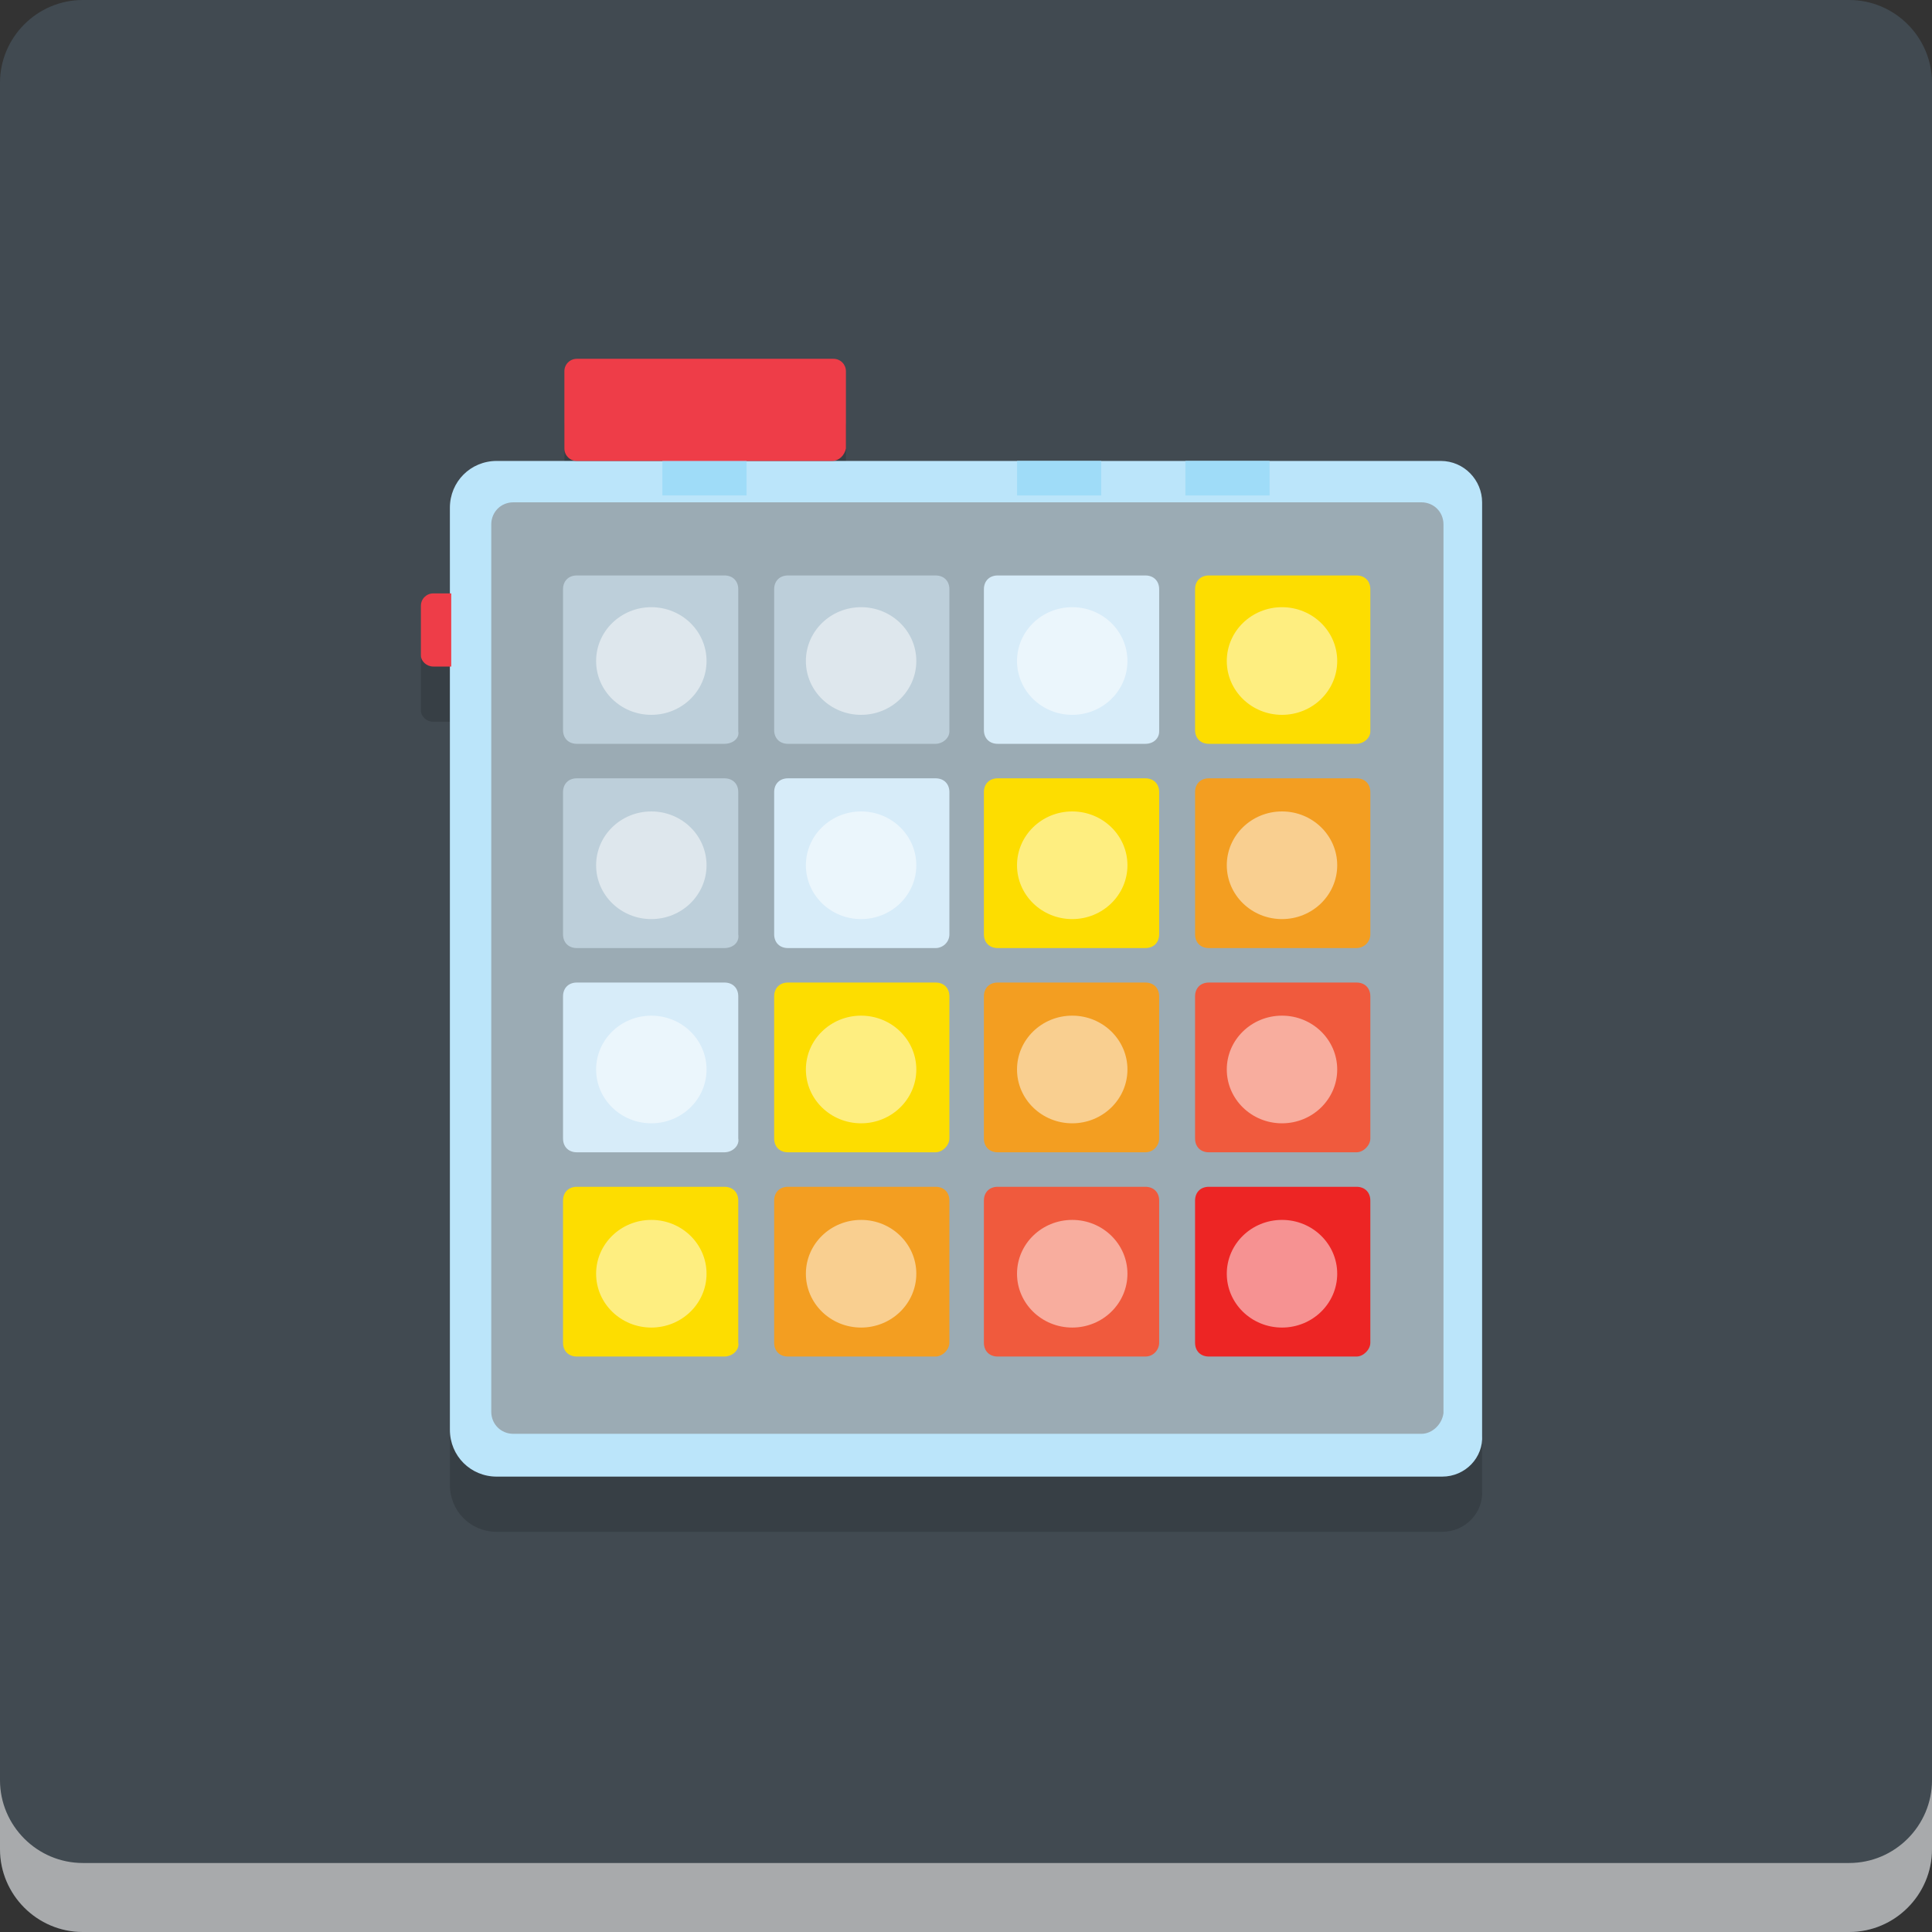 <?xml version="1.0" encoding="UTF-8"?>
<svg width="64px" height="64px" viewBox="0 0 64 64" version="1.1" xmlns="http://www.w3.org/2000/svg" xmlns:xlink="http://www.w3.org/1999/xlink">
    <rect x="0" y="0" width="64" height="64" fill="#333333" stroke="none"/>
    <!-- Generator: Sketch 47.1 (45422) - http://www.bohemiancoding.com/sketch -->
    <title>Pixel Kit</title>
    <desc>Created with Sketch.</desc>
    <defs></defs>
    <g id="Page-1" stroke="none" stroke-width="1" fill="none" fill-rule="evenodd">
        <g id="Pixel-Kit" fill-rule="nonzero">
            <g id="pixel-kit">
                <path d="M61.257,64 L2.743,64 C1.234,64 0,62.766 0,61.257 L0,2.743 C0,1.234 1.234,0 2.743,0 L61.257,0 C62.766,0 64,1.234 64,2.743 L64,61.257 C64,62.766 62.766,64 61.257,64 Z" id="Shape" fill="#414A51"></path>
                <path d="M61.257,61.714 L2.743,61.714 C1.234,61.714 0,60.48 0,58.971 L0,61.257 C0,62.766 1.234,64 2.743,64 L61.257,64 C62.766,64 64,62.766 64,61.257 L64,58.971 C64,60.48 62.766,61.714 61.257,61.714 Z" id="Shape" fill="#CCCCCC" opacity="0.74"></path>
                <g id="Group" transform="translate(13.714, 11.886)">
                    <g opacity="0.15" transform="translate(0, 1.829)" fill="#000000">
                        <path d="M34.057,37.029 L2.743,37.029 C1.874,37.029 1.189,36.343 1.189,35.474 L1.189,4.937 C1.189,4.069 1.874,3.383 2.743,3.383 L34.011,3.383 C34.789,3.383 35.383,4.023 35.383,4.754 L35.383,35.657 C35.429,36.389 34.834,37.029 34.057,37.029 Z" id="Shape"></path>
                        <path d="M33.371,35.611 L3.291,35.611 C2.88,35.611 2.56,35.291 2.56,34.88 L2.56,5.486 C2.56,5.074 2.88,4.754 3.291,4.754 L33.371,4.754 C33.783,4.754 34.103,5.074 34.103,5.486 L34.103,34.926 C34.057,35.291 33.737,35.611 33.371,35.611 Z" id="Shape"></path>
                        <rect id="Rectangle-path" x="8.229" y="2.971" width="2.789" height="1.554"></rect>
                        <rect id="Rectangle-path" x="25.554" y="3.383" width="2.789" height="1.143"></rect>
                        <rect id="Rectangle-path" x="19.977" y="3.383" width="2.789" height="1.143"></rect>
                        <path d="M13.851,3.383 L5.394,3.383 C5.166,3.383 4.983,3.2 4.983,2.971 L4.983,0.411 C4.983,0.183 5.166,0 5.394,0 L13.897,0 C14.126,0 14.309,0.183 14.309,0.411 L14.309,2.971 C14.263,3.2 14.08,3.383 13.851,3.383 Z" id="Shape"></path>
                        <path d="M10.286,12.754 L5.394,12.754 C5.12,12.754 4.937,12.571 4.937,12.297 L4.937,7.634 C4.937,7.36 5.12,7.177 5.394,7.177 L10.286,7.177 C10.56,7.177 10.743,7.36 10.743,7.634 L10.743,12.343 C10.789,12.571 10.56,12.754 10.286,12.754 Z" id="Shape"></path>
                        <ellipse id="Oval" opacity="0.5" cx="7.863" cy="10.011" rx="1.829" ry="1.783"></ellipse>
                        <path d="M10.286,19.52 L5.394,19.52 C5.12,19.52 4.937,19.337 4.937,19.063 L4.937,14.354 C4.937,14.08 5.12,13.897 5.394,13.897 L10.286,13.897 C10.56,13.897 10.743,14.08 10.743,14.354 L10.743,19.063 C10.789,19.337 10.56,19.52 10.286,19.52 Z" id="Shape"></path>
                        <ellipse id="Oval" opacity="0.5" cx="7.863" cy="16.777" rx="1.829" ry="1.783"></ellipse>
                        <path d="M10.286,26.286 L5.394,26.286 C5.12,26.286 4.937,26.103 4.937,25.829 L4.937,21.12 C4.937,20.846 5.12,20.663 5.394,20.663 L10.286,20.663 C10.56,20.663 10.743,20.846 10.743,21.12 L10.743,25.829 C10.789,26.057 10.56,26.286 10.286,26.286 Z" id="Shape"></path>
                        <ellipse id="Oval" opacity="0.5" cx="7.863" cy="23.543" rx="1.829" ry="1.783"></ellipse>
                        <path d="M10.286,33.051 L5.394,33.051 C5.12,33.051 4.937,32.869 4.937,32.594 L4.937,27.886 C4.937,27.611 5.12,27.429 5.394,27.429 L10.286,27.429 C10.56,27.429 10.743,27.611 10.743,27.886 L10.743,32.594 C10.789,32.823 10.56,33.051 10.286,33.051 Z" id="Shape"></path>
                        <ellipse id="Oval" opacity="0.5" cx="7.863" cy="30.309" rx="1.829" ry="1.783"></ellipse>
                        <path d="M17.28,12.754 L12.389,12.754 C12.114,12.754 11.931,12.571 11.931,12.297 L11.931,7.634 C11.931,7.36 12.114,7.177 12.389,7.177 L17.28,7.177 C17.554,7.177 17.737,7.36 17.737,7.634 L17.737,12.343 C17.737,12.571 17.509,12.754 17.28,12.754 Z" id="Shape"></path>
                        <ellipse id="Oval" opacity="0.5" cx="14.811" cy="10.011" rx="1.829" ry="1.783"></ellipse>
                        <path d="M17.28,19.52 L12.389,19.52 C12.114,19.52 11.931,19.337 11.931,19.063 L11.931,14.354 C11.931,14.08 12.114,13.897 12.389,13.897 L17.28,13.897 C17.554,13.897 17.737,14.08 17.737,14.354 L17.737,19.063 C17.737,19.337 17.509,19.52 17.28,19.52 Z" id="Shape"></path>
                        <ellipse id="Oval" opacity="0.5" cx="14.811" cy="16.777" rx="1.829" ry="1.783"></ellipse>
                        <path d="M17.28,26.286 L12.389,26.286 C12.114,26.286 11.931,26.103 11.931,25.829 L11.931,21.12 C11.931,20.846 12.114,20.663 12.389,20.663 L17.28,20.663 C17.554,20.663 17.737,20.846 17.737,21.12 L17.737,25.829 C17.737,26.057 17.509,26.286 17.28,26.286 Z" id="Shape"></path>
                        <ellipse id="Oval" opacity="0.5" cx="14.811" cy="23.543" rx="1.829" ry="1.783"></ellipse>
                        <path d="M17.28,33.051 L12.389,33.051 C12.114,33.051 11.931,32.869 11.931,32.594 L11.931,27.886 C11.931,27.611 12.114,27.429 12.389,27.429 L17.28,27.429 C17.554,27.429 17.737,27.611 17.737,27.886 L17.737,32.594 C17.737,32.823 17.509,33.051 17.28,33.051 Z" id="Shape"></path>
                        <ellipse id="Oval" opacity="0.5" cx="14.811" cy="30.309" rx="1.829" ry="1.783"></ellipse>
                        <path d="M24.229,12.754 L19.337,12.754 C19.063,12.754 18.88,12.571 18.88,12.297 L18.88,7.634 C18.88,7.36 19.063,7.177 19.337,7.177 L24.229,7.177 C24.503,7.177 24.686,7.36 24.686,7.634 L24.686,12.343 C24.686,12.571 24.503,12.754 24.229,12.754 Z" id="Shape"></path>
                        <ellipse id="Oval" opacity="0.5" cx="21.806" cy="10.011" rx="1.829" ry="1.783"></ellipse>
                        <path d="M24.229,19.52 L19.337,19.52 C19.063,19.52 18.88,19.337 18.88,19.063 L18.88,14.354 C18.88,14.08 19.063,13.897 19.337,13.897 L24.229,13.897 C24.503,13.897 24.686,14.08 24.686,14.354 L24.686,19.063 C24.686,19.337 24.503,19.52 24.229,19.52 Z" id="Shape"></path>
                        <ellipse id="Oval" opacity="0.5" cx="21.806" cy="16.777" rx="1.829" ry="1.783"></ellipse>
                        <path d="M24.229,26.286 L19.337,26.286 C19.063,26.286 18.88,26.103 18.88,25.829 L18.88,21.12 C18.88,20.846 19.063,20.663 19.337,20.663 L24.229,20.663 C24.503,20.663 24.686,20.846 24.686,21.12 L24.686,25.829 C24.686,26.057 24.503,26.286 24.229,26.286 Z" id="Shape"></path>
                        <ellipse id="Oval" opacity="0.5" cx="21.806" cy="23.543" rx="1.829" ry="1.783"></ellipse>
                        <path d="M24.229,33.051 L19.337,33.051 C19.063,33.051 18.88,32.869 18.88,32.594 L18.88,27.886 C18.88,27.611 19.063,27.429 19.337,27.429 L24.229,27.429 C24.503,27.429 24.686,27.611 24.686,27.886 L24.686,32.594 C24.686,32.823 24.503,33.051 24.229,33.051 Z" id="Shape"></path>
                        <ellipse id="Oval" opacity="0.5" cx="21.806" cy="30.309" rx="1.829" ry="1.783"></ellipse>
                        <path d="M31.223,12.754 L26.331,12.754 C26.057,12.754 25.874,12.571 25.874,12.297 L25.874,7.634 C25.874,7.36 26.057,7.177 26.331,7.177 L31.223,7.177 C31.497,7.177 31.68,7.36 31.68,7.634 L31.68,12.343 C31.68,12.571 31.451,12.754 31.223,12.754 Z" id="Shape"></path>
                        <ellipse id="Oval" opacity="0.5" cx="28.754" cy="10.011" rx="1.829" ry="1.783"></ellipse>
                        <path d="M31.223,19.52 L26.331,19.52 C26.057,19.52 25.874,19.337 25.874,19.063 L25.874,14.354 C25.874,14.08 26.057,13.897 26.331,13.897 L31.223,13.897 C31.497,13.897 31.68,14.08 31.68,14.354 L31.68,19.063 C31.68,19.337 31.451,19.52 31.223,19.52 Z" id="Shape"></path>
                        <ellipse id="Oval" opacity="0.5" cx="28.754" cy="16.777" rx="1.829" ry="1.783"></ellipse>
                        <path d="M31.223,26.286 L26.331,26.286 C26.057,26.286 25.874,26.103 25.874,25.829 L25.874,21.12 C25.874,20.846 26.057,20.663 26.331,20.663 L31.223,20.663 C31.497,20.663 31.68,20.846 31.68,21.12 L31.68,25.829 C31.68,26.057 31.451,26.286 31.223,26.286 Z" id="Shape"></path>
                        <ellipse id="Oval" opacity="0.5" cx="28.754" cy="23.543" rx="1.829" ry="1.783"></ellipse>
                        <path d="M31.223,33.051 L26.331,33.051 C26.057,33.051 25.874,32.869 25.874,32.594 L25.874,27.886 C25.874,27.611 26.057,27.429 26.331,27.429 L31.223,27.429 C31.497,27.429 31.68,27.611 31.68,27.886 L31.68,32.594 C31.68,32.823 31.451,33.051 31.223,33.051 Z" id="Shape"></path>
                        <ellipse id="Oval" opacity="0.5" cx="28.754" cy="30.309" rx="1.829" ry="1.783"></ellipse>
                        <path d="M0.64,10.194 L1.234,10.194 L1.234,7.771 L0.64,7.771 C0.411,7.771 0.229,7.954 0.229,8.183 L0.229,9.829 C0.229,10.011 0.411,10.194 0.64,10.194 Z" id="Shape"></path>
                    </g>
                    <g>
                        <path d="M34.057,37.029 L2.743,37.029 C1.874,37.029 1.189,36.343 1.189,35.474 L1.189,4.937 C1.189,4.069 1.874,3.383 2.743,3.383 L34.011,3.383 C34.789,3.383 35.383,4.023 35.383,4.754 L35.383,35.657 C35.429,36.389 34.834,37.029 34.057,37.029 Z" id="Shape" fill="#BBE5FA"></path>
                        <path d="M33.371,35.611 L3.291,35.611 C2.88,35.611 2.56,35.291 2.56,34.88 L2.56,5.486 C2.56,5.074 2.88,4.754 3.291,4.754 L33.371,4.754 C33.783,4.754 34.103,5.074 34.103,5.486 L34.103,34.926 C34.057,35.291 33.737,35.611 33.371,35.611 Z" id="Shape" fill="#9BABB4"></path>
                        <g transform="translate(4.571, 0)">
                            <rect id="Rectangle-path" fill="#9FDCF8" x="3.657" y="2.971" width="2.789" height="1.554"></rect>
                            <rect id="Rectangle-path" fill="#9FDCF8" x="20.983" y="3.383" width="2.789" height="1.143"></rect>
                            <rect id="Rectangle-path" fill="#9FDCF8" x="15.406" y="3.383" width="2.789" height="1.143"></rect>
                            <path d="M9.28,3.383 L0.823,3.383 C0.594,3.383 0.411,3.2 0.411,2.971 L0.411,0.411 C0.411,0.183 0.594,0 0.823,0 L9.326,0 C9.554,0 9.737,0.183 9.737,0.411 L9.737,2.971 C9.691,3.2 9.509,3.383 9.28,3.383 Z" id="Shape" fill="#EE3D48"></path>
                        </g>
                        <g transform="translate(4.571, 6.857)">
                            <g>
                                <g>
                                    <path d="M5.714,5.897 L0.823,5.897 C0.549,5.897 0.366,5.714 0.366,5.44 L0.366,0.777 C0.366,0.503 0.549,0.32 0.823,0.32 L5.714,0.32 C5.989,0.32 6.171,0.503 6.171,0.777 L6.171,5.486 C6.217,5.714 5.989,5.897 5.714,5.897 Z" id="Shape" fill="#BDCFDA"></path>
                                    <ellipse id="Oval" fill="#FFFFFF" opacity="0.5" cx="3.291" cy="3.154" rx="1.829" ry="1.783"></ellipse>
                                </g>
                                <g transform="translate(0, 6.857)">
                                    <path d="M5.714,5.806 L0.823,5.806 C0.549,5.806 0.366,5.623 0.366,5.349 L0.366,0.64 C0.366,0.366 0.549,0.183 0.823,0.183 L5.714,0.183 C5.989,0.183 6.171,0.366 6.171,0.64 L6.171,5.349 C6.217,5.623 5.989,5.806 5.714,5.806 Z" id="Shape" fill="#BDCFDA"></path>
                                    <ellipse id="Oval" fill="#FFFFFF" opacity="0.5" cx="3.291" cy="3.063" rx="1.829" ry="1.783"></ellipse>
                                </g>
                                <g transform="translate(0, 13.714)">
                                    <path d="M5.714,5.714 L0.823,5.714 C0.549,5.714 0.366,5.531 0.366,5.257 L0.366,0.549 C0.366,0.274 0.549,0.091 0.823,0.091 L5.714,0.091 C5.989,0.091 6.171,0.274 6.171,0.549 L6.171,5.257 C6.217,5.486 5.989,5.714 5.714,5.714 Z" id="Shape" fill="#D7ECF9"></path>
                                    <ellipse id="Oval" fill="#FFFFFF" opacity="0.5" cx="3.291" cy="2.971" rx="1.829" ry="1.783"></ellipse>
                                </g>
                                <g transform="translate(0, 20.571)">
                                    <path d="M5.714,5.623 L0.823,5.623 C0.549,5.623 0.366,5.44 0.366,5.166 L0.366,0.457 C0.366,0.183 0.549,0 0.823,0 L5.714,0 C5.989,0 6.171,0.183 6.171,0.457 L6.171,5.166 C6.217,5.394 5.989,5.623 5.714,5.623 Z" id="Shape" fill="#FDDD00"></path>
                                    <ellipse id="Oval" fill="#FFFFFF" opacity="0.5" cx="3.291" cy="2.88" rx="1.829" ry="1.783"></ellipse>
                                </g>
                            </g>
                            <g transform="translate(7.314, 0)">
                                <g>
                                    <path d="M5.394,5.897 L0.503,5.897 C0.229,5.897 0.046,5.714 0.046,5.44 L0.046,0.777 C0.046,0.503 0.229,0.32 0.503,0.32 L5.394,0.32 C5.669,0.32 5.851,0.503 5.851,0.777 L5.851,5.486 C5.851,5.714 5.623,5.897 5.394,5.897 Z" id="Shape" fill="#BDCFDA"></path>
                                    <ellipse id="Oval" fill="#FFFFFF" opacity="0.5" cx="2.926" cy="3.154" rx="1.829" ry="1.783"></ellipse>
                                </g>
                                <g transform="translate(0, 6.857)">
                                    <path d="M5.394,5.806 L0.503,5.806 C0.229,5.806 0.046,5.623 0.046,5.349 L0.046,0.64 C0.046,0.366 0.229,0.183 0.503,0.183 L5.394,0.183 C5.669,0.183 5.851,0.366 5.851,0.64 L5.851,5.349 C5.851,5.623 5.623,5.806 5.394,5.806 Z" id="Shape" fill="#D7ECF9"></path>
                                    <ellipse id="Oval" fill="#FFFFFF" opacity="0.5" cx="2.926" cy="3.063" rx="1.829" ry="1.783"></ellipse>
                                </g>
                                <g transform="translate(0, 13.714)">
                                    <path d="M5.394,5.714 L0.503,5.714 C0.229,5.714 0.046,5.531 0.046,5.257 L0.046,0.549 C0.046,0.274 0.229,0.091 0.503,0.091 L5.394,0.091 C5.669,0.091 5.851,0.274 5.851,0.549 L5.851,5.257 C5.851,5.486 5.623,5.714 5.394,5.714 Z" id="Shape" fill="#FDDD00"></path>
                                    <ellipse id="Oval" fill="#FFFFFF" opacity="0.5" cx="2.926" cy="2.971" rx="1.829" ry="1.783"></ellipse>
                                </g>
                                <g transform="translate(0, 20.571)">
                                    <path d="M5.394,5.623 L0.503,5.623 C0.229,5.623 0.046,5.44 0.046,5.166 L0.046,0.457 C0.046,0.183 0.229,0 0.503,0 L5.394,0 C5.669,0 5.851,0.183 5.851,0.457 L5.851,5.166 C5.851,5.394 5.623,5.623 5.394,5.623 Z" id="Shape" fill="#F39E21"></path>
                                    <ellipse id="Oval" fill="#FFFFFF" opacity="0.5" cx="2.926" cy="2.88" rx="1.829" ry="1.783"></ellipse>
                                </g>
                            </g>
                            <g transform="translate(14.171, 0)">
                                <g>
                                    <path d="M5.486,5.897 L0.594,5.897 C0.32,5.897 0.137,5.714 0.137,5.44 L0.137,0.777 C0.137,0.503 0.32,0.32 0.594,0.32 L5.486,0.32 C5.76,0.32 5.943,0.503 5.943,0.777 L5.943,5.486 C5.943,5.714 5.76,5.897 5.486,5.897 Z" id="Shape" fill="#D7ECF9"></path>
                                    <ellipse id="Oval" fill="#FFFFFF" opacity="0.5" cx="3.063" cy="3.154" rx="1.829" ry="1.783"></ellipse>
                                </g>
                                <g transform="translate(0, 6.857)">
                                    <path d="M5.486,5.806 L0.594,5.806 C0.32,5.806 0.137,5.623 0.137,5.349 L0.137,0.64 C0.137,0.366 0.32,0.183 0.594,0.183 L5.486,0.183 C5.76,0.183 5.943,0.366 5.943,0.64 L5.943,5.349 C5.943,5.623 5.76,5.806 5.486,5.806 Z" id="Shape" fill="#FDDD00"></path>
                                    <ellipse id="Oval" fill="#FFFFFF" opacity="0.5" cx="3.063" cy="3.063" rx="1.829" ry="1.783"></ellipse>
                                </g>
                                <g transform="translate(0, 13.714)">
                                    <path d="M5.486,5.714 L0.594,5.714 C0.32,5.714 0.137,5.531 0.137,5.257 L0.137,0.549 C0.137,0.274 0.32,0.091 0.594,0.091 L5.486,0.091 C5.76,0.091 5.943,0.274 5.943,0.549 L5.943,5.257 C5.943,5.486 5.76,5.714 5.486,5.714 Z" id="Shape" fill="#F39E21"></path>
                                    <ellipse id="Oval" fill="#FFFFFF" opacity="0.5" cx="3.063" cy="2.971" rx="1.829" ry="1.783"></ellipse>
                                </g>
                                <g transform="translate(0, 20.571)">
                                    <path d="M5.486,5.623 L0.594,5.623 C0.32,5.623 0.137,5.44 0.137,5.166 L0.137,0.457 C0.137,0.183 0.32,0 0.594,0 L5.486,0 C5.76,0 5.943,0.183 5.943,0.457 L5.943,5.166 C5.943,5.394 5.76,5.623 5.486,5.623 Z" id="Shape" fill="#F05A3D"></path>
                                    <ellipse id="Oval" fill="#FFFFFF" opacity="0.5" cx="3.063" cy="2.88" rx="1.829" ry="1.783"></ellipse>
                                </g>
                            </g>
                            <g transform="translate(21.029, 0)">
                                <g>
                                    <path d="M5.623,5.897 L0.731,5.897 C0.457,5.897 0.274,5.714 0.274,5.44 L0.274,0.777 C0.274,0.503 0.457,0.32 0.731,0.32 L5.623,0.32 C5.897,0.32 6.08,0.503 6.08,0.777 L6.08,5.486 C6.08,5.714 5.851,5.897 5.623,5.897 Z" id="Shape" fill="#FDDD00"></path>
                                    <ellipse id="Oval" fill="#FFFFFF" opacity="0.5" cx="3.154" cy="3.154" rx="1.829" ry="1.783"></ellipse>
                                </g>
                                <g transform="translate(0, 6.857)">
                                    <path d="M5.623,5.806 L0.731,5.806 C0.457,5.806 0.274,5.623 0.274,5.349 L0.274,0.64 C0.274,0.366 0.457,0.183 0.731,0.183 L5.623,0.183 C5.897,0.183 6.08,0.366 6.08,0.64 L6.08,5.349 C6.08,5.623 5.851,5.806 5.623,5.806 Z" id="Shape" fill="#F39E21"></path>
                                    <ellipse id="Oval" fill="#FFFFFF" opacity="0.5" cx="3.154" cy="3.063" rx="1.829" ry="1.783"></ellipse>
                                </g>
                                <g transform="translate(0, 13.714)">
                                    <path d="M5.623,5.714 L0.731,5.714 C0.457,5.714 0.274,5.531 0.274,5.257 L0.274,0.549 C0.274,0.274 0.457,0.091 0.731,0.091 L5.623,0.091 C5.897,0.091 6.08,0.274 6.08,0.549 L6.08,5.257 C6.08,5.486 5.851,5.714 5.623,5.714 Z" id="Shape" fill="#F05A3D"></path>
                                    <ellipse id="Oval" fill="#FFFFFF" opacity="0.5" cx="3.154" cy="2.971" rx="1.829" ry="1.783"></ellipse>
                                </g>
                                <g transform="translate(0, 20.571)">
                                    <path d="M5.623,5.623 L0.731,5.623 C0.457,5.623 0.274,5.44 0.274,5.166 L0.274,0.457 C0.274,0.183 0.457,0 0.731,0 L5.623,0 C5.897,0 6.08,0.183 6.08,0.457 L6.08,5.166 C6.08,5.394 5.851,5.623 5.623,5.623 Z" id="Shape" fill="#ED2524"></path>
                                    <ellipse id="Oval" fill="#FFFFFF" opacity="0.5" cx="3.154" cy="2.88" rx="1.829" ry="1.783"></ellipse>
                                </g>
                            </g>
                        </g>
                        <path d="M0.64,10.194 L1.234,10.194 L1.234,7.771 L0.64,7.771 C0.411,7.771 0.229,7.954 0.229,8.183 L0.229,9.829 C0.229,10.011 0.411,10.194 0.64,10.194 Z" id="Shape" fill="#EE3D48"></path>
                    </g>
                </g>
            </g>
        </g>
    </g>
</svg>